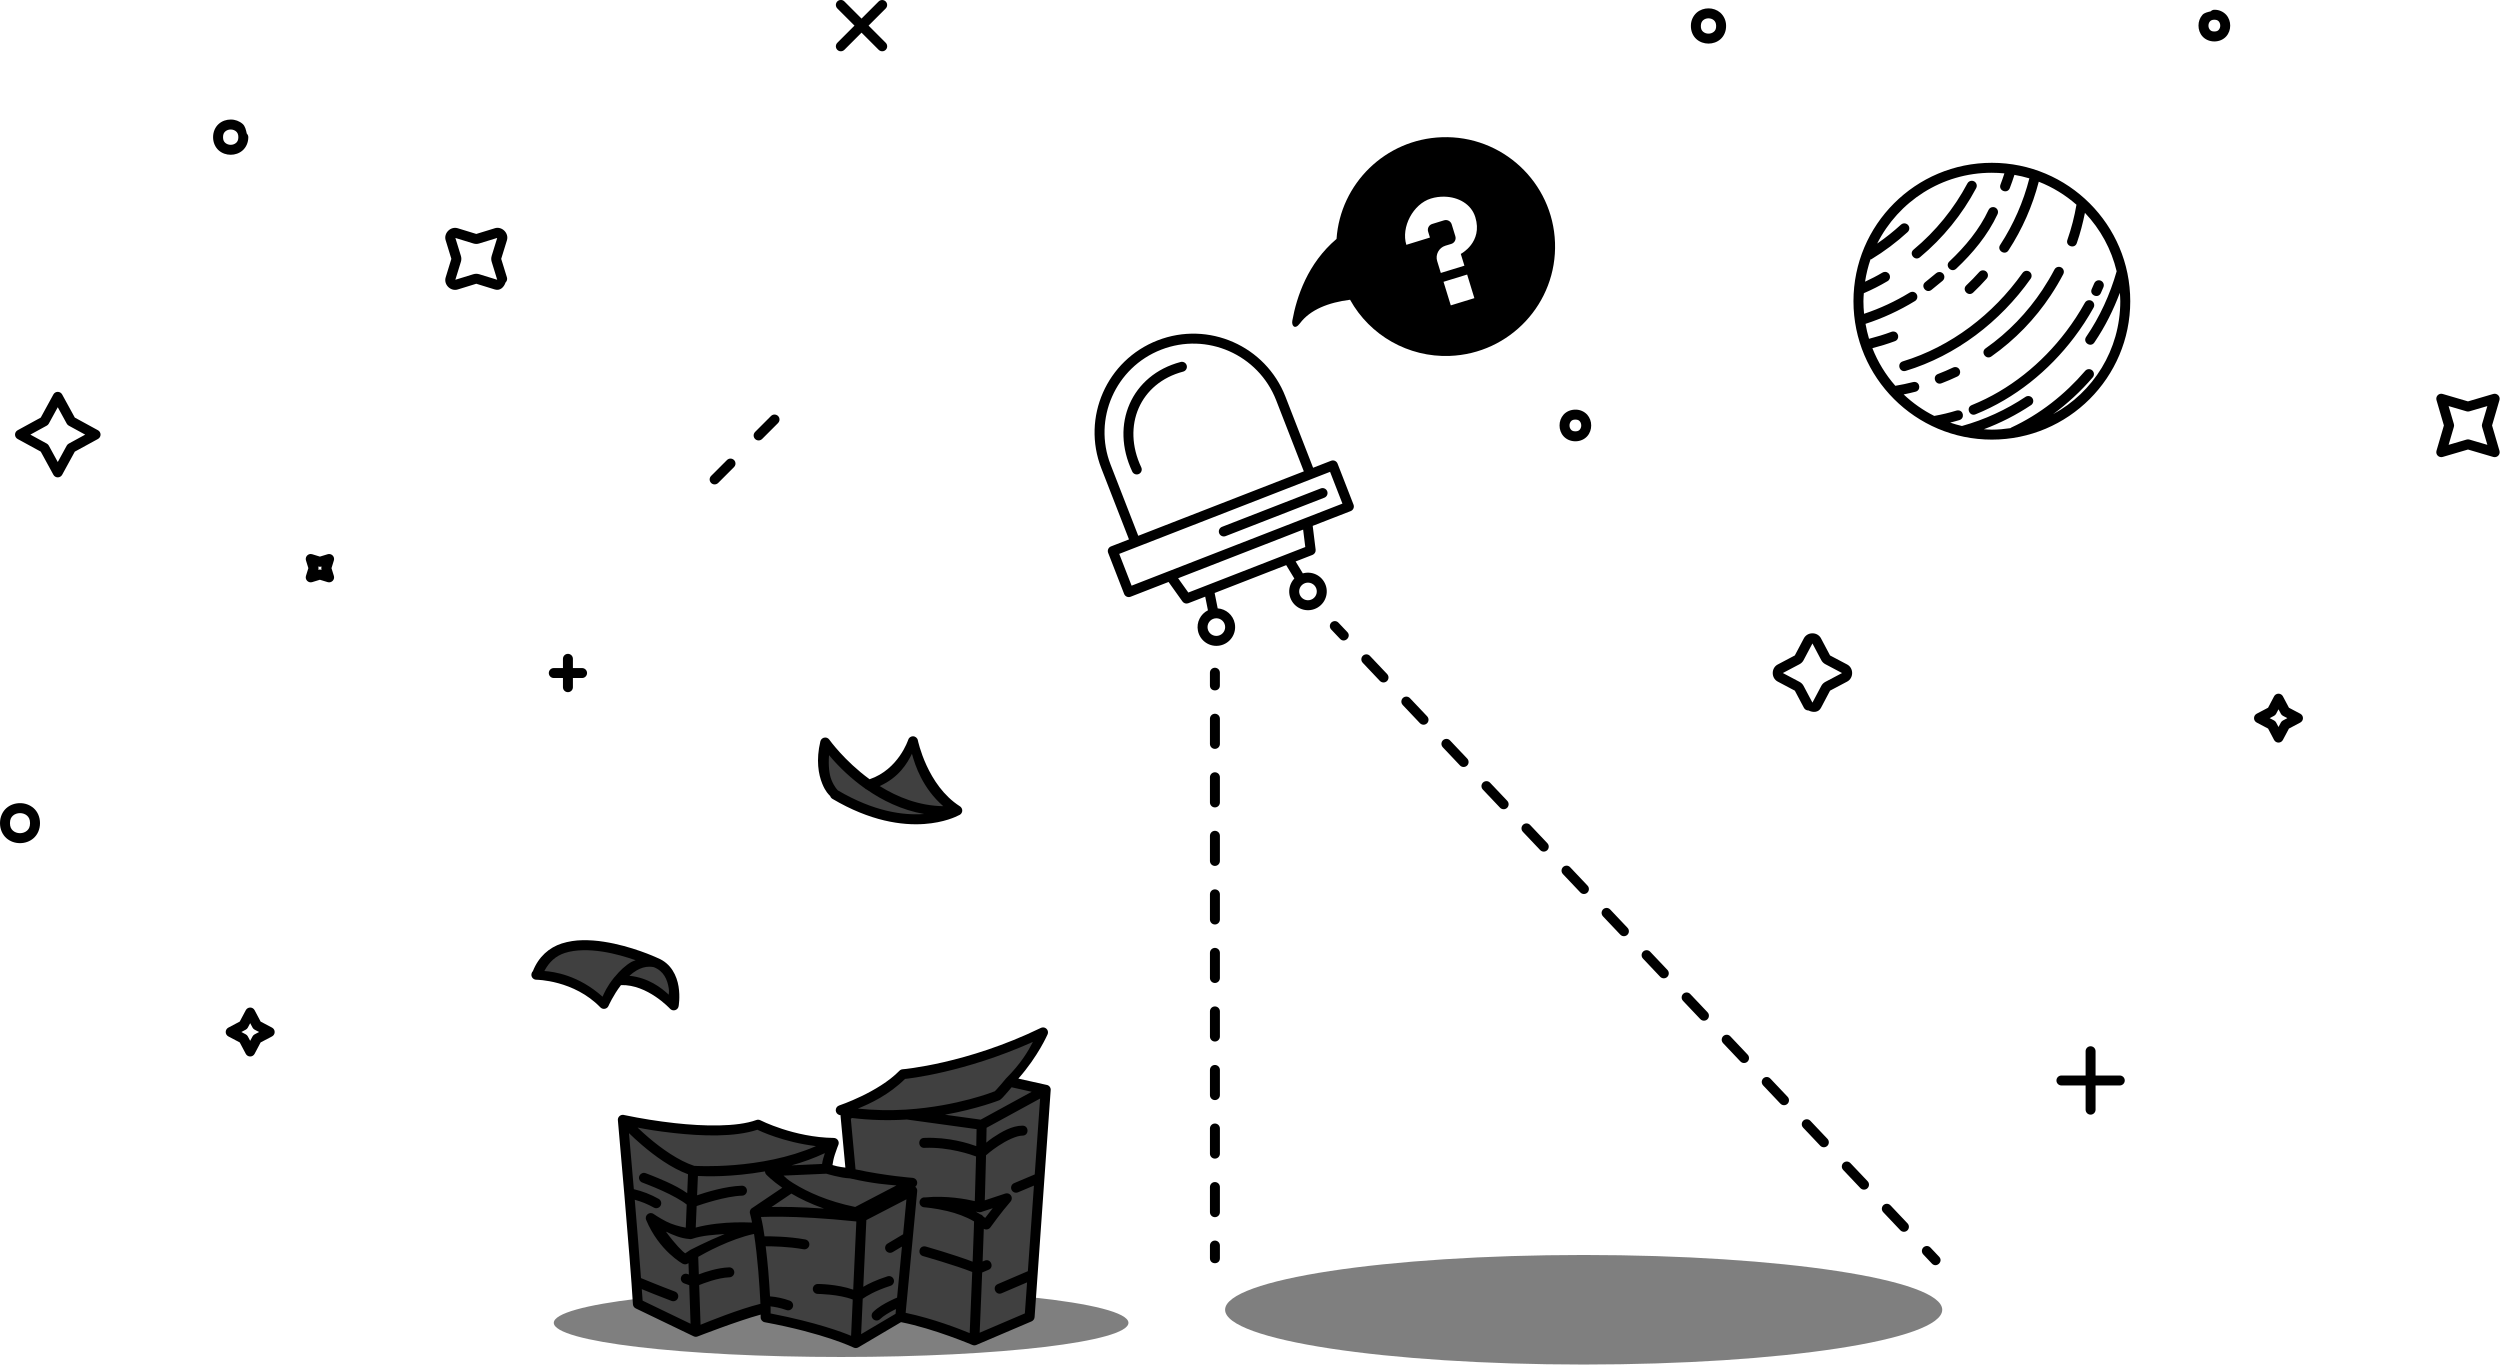 <?xml version="1.0" encoding="UTF-8"?>
<svg width="251px" height="137px" viewBox="0 0 251 137" version="1.1" xmlns="http://www.w3.org/2000/svg" xmlns:xlink="http://www.w3.org/1999/xlink">
    <!-- Generator: Sketch 48.1 (47250) - http://www.bohemiancoding.com/sketch -->
    <title>empty-no-file-selected</title>
    <desc>Created with Sketch.</desc>
    <defs></defs>
    <g stroke="none" stroke-width="1" fill="none" fill-rule="evenodd">
        <g transform="translate(0, -1)" fill="#000000">
            <path d="M199.982,17.346 C192.314,17.346 186.088,23.572 186.088,31.242 C186.088,38.909 192.314,45.137 199.982,45.137 C207.65,45.137 213.877,38.909 213.877,31.242 C213.877,23.573 207.65,17.346 199.982,17.346 Z M199.982,18.346 C200.408,18.346 200.827,18.368 201.242,18.408 C201.117,18.781 200.997,19.155 200.852,19.521 C200.605,20.141 201.535,20.511 201.782,19.891 C201.955,19.452 202.103,19.005 202.25,18.557 C202.76,18.647 203.261,18.76 203.748,18.908 C203.146,21.272 202.161,23.521 200.832,25.566 C200.422,26.133 201.314,26.716 201.668,26.113 C203.04,24.002 204.062,21.682 204.693,19.244 C206.078,19.789 207.359,20.57 208.477,21.553 C208.273,22.745 207.971,23.917 207.574,25.059 C207.322,25.702 208.314,26.049 208.518,25.389 C208.863,24.404 209.12,23.392 209.328,22.369 C210.888,24.01 211.986,26.034 212.512,28.236 C211.841,30.583 210.826,32.809 209.449,34.822 C209.073,35.373 209.899,35.938 210.275,35.387 C211.392,33.738 212.182,32.113 212.834,30.397 C212.852,30.677 212.877,30.957 212.877,31.242 C212.877,36.142 210.151,40.4 206.131,42.582 C207.593,41.505 208.928,40.267 210.111,38.889 C210.291,38.679 210.267,38.363 210.058,38.182 C209.848,38.002 209.531,38.026 209.351,38.236 C207.306,40.618 204.786,42.606 201.943,43.92 C201.9,43.937 201.873,43.965 201.84,43.988 C201.232,44.076 200.615,44.137 199.982,44.137 C199.712,44.137 199.446,44.112 199.18,44.096 C200.855,43.47 202.452,42.652 203.94,41.66 C204.152,41.5 204.203,41.203 204.055,40.982 C203.908,40.762 203.613,40.695 203.385,40.83 C201.419,42.144 199.256,43.136 196.977,43.77 C196.576,43.674 196.182,43.562 195.797,43.43 C196.104,43.351 196.412,43.273 196.715,43.18 C197.286,43.017 197.148,42.172 196.555,42.2 C196.51,42.202 196.465,42.209 196.422,42.223 C195.691,42.447 194.948,42.624 194.197,42.758 C193.074,42.193 192.04,41.466 191.127,40.602 C191.527,40.519 191.925,40.431 192.32,40.328 C192.887,40.183 192.786,39.35 192.201,39.344 C192.156,39.344 192.111,39.349 192.068,39.361 C191.482,39.513 190.888,39.631 190.291,39.734 C189.311,38.618 188.532,37.341 187.988,35.959 C188.753,35.759 189.51,35.529 190.25,35.254 C190.777,35.064 190.642,34.284 190.082,34.284 C190.02,34.283 189.958,34.294 189.9,34.316 C189.164,34.591 188.41,34.818 187.65,35.014 C187.502,34.526 187.39,34.024 187.299,33.514 C189.036,32.949 190.701,32.181 192.259,31.227 C192.695,30.967 192.513,30.299 192.006,30.297 C191.91,30.296 191.815,30.323 191.734,30.375 C190.292,31.256 188.755,31.971 187.152,32.505 C187.112,32.09 187.088,31.669 187.088,31.242 C187.088,30.971 187.112,30.705 187.128,30.438 C187.945,30.086 188.74,29.683 189.506,29.23 C189.946,28.978 189.773,28.306 189.266,28.297 C189.17,28.295 189.076,28.321 188.994,28.371 C188.43,28.707 187.846,29.003 187.252,29.281 C187.37,28.507 187.554,27.756 187.802,27.033 C187.827,27.032 187.846,27.04 187.872,27.037 C189.179,26.245 190.406,25.326 191.533,24.293 C191.665,24.172 191.722,23.99 191.684,23.816 C191.645,23.641 191.516,23.501 191.346,23.447 C191.175,23.393 190.989,23.434 190.857,23.555 C190.105,24.242 189.307,24.877 188.469,25.455 C190.589,21.24 194.939,18.345 199.982,18.345 L199.982,18.346 Z M197.957,19.148 C197.774,19.153 197.608,19.257 197.525,19.42 C196.174,21.961 194.341,24.215 192.129,26.055 C191.605,26.479 192.254,27.26 192.768,26.825 C195.08,24.901 196.996,22.545 198.408,19.889 C198.494,19.732 198.489,19.541 198.396,19.389 C198.303,19.236 198.136,19.145 197.957,19.149 L197.957,19.148 Z M200.113,21.789 C199.912,21.785 199.728,21.901 199.646,22.084 C198.733,24.042 197.314,25.748 195.716,27.252 C195.231,27.709 195.916,28.437 196.402,27.98 C198.059,26.42 199.566,24.624 200.552,22.508 C200.627,22.355 200.618,22.174 200.529,22.028 C200.44,21.883 200.284,21.793 200.113,21.789 Z M206.697,27.789 C206.514,27.794 206.349,27.899 206.266,28.062 C205.901,28.758 205.5,29.433 205.066,30.088 L205.068,30.088 C203.551,32.373 201.618,34.388 199.373,35.961 C198.801,36.339 199.397,37.188 199.947,36.779 C202.296,35.122 204.315,33.041 205.9,30.643 L205.9,30.641 C206.353,29.958 206.772,29.253 207.152,28.527 C207.237,28.37 207.232,28.179 207.138,28.026 C207.044,27.874 206.876,27.783 206.697,27.789 Z M199.097,28.139 C198.95,28.138 198.811,28.202 198.715,28.313 C198.302,28.776 197.869,29.221 197.418,29.648 C196.935,30.108 197.624,30.833 198.108,30.373 C198.577,29.927 199.03,29.463 199.461,28.977 C199.594,28.832 199.63,28.621 199.551,28.44 C199.473,28.259 199.295,28.141 199.098,28.139 L199.097,28.139 Z M203.475,28.188 C203.31,28.188 203.156,28.269 203.063,28.404 C200.126,32.561 195.856,35.821 191.045,37.279 C190.407,37.473 190.698,38.43 191.335,38.236 C196.385,36.706 200.821,33.31 203.879,28.982 C203.99,28.83 204.005,28.629 203.92,28.461 C203.835,28.294 203.663,28.188 203.475,28.188 Z M194.695,28.307 C194.583,28.312 194.476,28.354 194.391,28.427 C194.037,28.727 193.678,29.019 193.314,29.309 C192.762,29.719 193.41,30.537 193.936,30.092 C194.306,29.797 194.673,29.497 195.036,29.192 C195.202,29.055 195.261,28.828 195.184,28.627 C195.107,28.427 194.911,28.298 194.696,28.307 L194.695,28.307 Z M210.715,29.137 C210.514,29.14 210.335,29.263 210.26,29.449 C210.184,29.629 210.104,29.811 210.021,29.994 C209.713,30.616 210.676,31.047 210.934,30.402 C211.017,30.216 211.101,30.029 211.182,29.838 C211.251,29.682 211.235,29.502 211.14,29.36 C211.046,29.218 210.885,29.134 210.715,29.137 Z M209.758,31.137 C209.575,31.138 209.407,31.239 209.32,31.4 C208.763,32.402 208.136,33.364 207.443,34.277 C204.997,37.506 201.731,40.152 197.98,41.666 C197.346,41.908 197.728,42.859 198.354,42.594 C202.291,41.004 205.694,38.243 208.24,34.883 C208.962,33.932 209.615,32.931 210.195,31.887 C210.285,31.732 210.284,31.54 210.194,31.385 C210.104,31.23 209.937,31.136 209.758,31.137 Z M196.305,37.852 C196.226,37.851 196.149,37.869 196.078,37.904 C195.59,38.136 195.094,38.348 194.59,38.541 C193.942,38.768 194.314,39.739 194.947,39.475 C195.477,39.272 195.997,39.05 196.507,38.807 C196.995,38.585 196.84,37.857 196.305,37.852 Z" fill-rule="nonzero"></path>
            <ellipse fill-opacity="0.5" cx="159" cy="132.5" rx="36" ry="5.5"></ellipse>
            <path d="M134.028,63.358 L133.978,63.359 C133.783,63.373 133.615,63.499 133.546,63.682 C133.477,63.864 133.521,64.07 133.658,64.209 L134.524,65.121 C134.981,65.653 135.756,64.917 135.249,64.434 L134.382,63.52 C134.291,63.42 134.163,63.361 134.028,63.357 L134.028,63.358 Z M137.192,66.695 C137.175,66.695 137.159,66.695 137.142,66.697 C136.948,66.711 136.779,66.836 136.71,67.018 C136.64,67.2 136.683,67.406 136.819,67.545 L138.542,69.365 C138.665,69.495 138.848,69.549 139.023,69.507 C139.197,69.465 139.335,69.334 139.386,69.162 C139.437,68.991 139.392,68.805 139.269,68.675 L137.546,66.857 C137.455,66.757 137.327,66.699 137.192,66.695 Z M121.968,68.041 C121.835,68.043 121.709,68.098 121.617,68.193 C121.524,68.288 121.474,68.416 121.476,68.549 L121.476,69.809 C121.466,70.485 122.486,70.485 122.476,69.809 L122.476,68.549 C122.478,68.414 122.425,68.283 122.33,68.187 C122.234,68.092 122.103,68.039 121.968,68.041 Z M141.159,70.939 C140.964,70.953 140.796,71.079 140.727,71.262 C140.658,71.444 140.702,71.65 140.839,71.789 L142.561,73.607 C142.684,73.737 142.866,73.791 143.04,73.75 C143.214,73.709 143.353,73.578 143.404,73.407 C143.455,73.235 143.411,73.05 143.288,72.92 L141.565,71.102 C141.474,71.002 141.346,70.943 141.21,70.939 C141.193,70.938 141.177,70.938 141.16,70.939 L141.159,70.939 Z M121.97,72.66 C121.837,72.662 121.711,72.717 121.619,72.812 C121.526,72.907 121.476,73.035 121.478,73.168 L121.478,75.688 C121.478,75.964 121.702,76.188 121.978,76.188 C122.254,76.188 122.478,75.964 122.478,75.688 L122.478,73.168 C122.48,73.033 122.427,72.902 122.332,72.806 C122.236,72.711 122.105,72.658 121.97,72.66 Z M145.231,75.182 C145.027,75.177 144.841,75.295 144.759,75.482 C144.678,75.669 144.718,75.887 144.861,76.032 L146.583,77.85 C146.773,78.051 147.09,78.059 147.291,77.87 C147.491,77.68 147.5,77.363 147.31,77.162 L145.587,75.344 C145.495,75.244 145.367,75.185 145.231,75.182 Z M121.97,78.537 C121.837,78.539 121.711,78.594 121.619,78.689 C121.526,78.784 121.476,78.912 121.478,79.045 L121.478,81.565 C121.478,81.841 121.702,82.065 121.978,82.065 C122.254,82.065 122.478,81.841 122.478,81.565 L122.478,79.045 C122.48,78.91 122.427,78.779 122.332,78.683 C122.236,78.588 122.105,78.535 121.97,78.537 Z M149.251,79.426 C149.047,79.42 148.86,79.539 148.779,79.726 C148.697,79.913 148.737,80.13 148.88,80.276 L150.603,82.092 C150.793,82.292 151.11,82.301 151.31,82.111 C151.51,81.921 151.519,81.604 151.329,81.404 L149.606,79.586 C149.514,79.487 149.386,79.429 149.251,79.426 Z M153.271,83.668 C153.067,83.662 152.88,83.78 152.798,83.967 C152.716,84.154 152.756,84.372 152.899,84.518 L154.622,86.336 C154.743,86.472 154.929,86.532 155.107,86.491 C155.285,86.45 155.427,86.316 155.476,86.141 C155.526,85.965 155.477,85.776 155.347,85.648 L153.626,83.83 C153.534,83.73 153.406,83.672 153.271,83.668 Z M121.97,84.414 C121.837,84.416 121.711,84.471 121.619,84.566 C121.526,84.661 121.476,84.789 121.478,84.922 L121.478,87.439 C121.478,87.715 121.702,87.939 121.978,87.939 C122.254,87.939 122.478,87.715 122.478,87.439 L122.478,84.922 C122.48,84.787 122.427,84.656 122.332,84.56 C122.236,84.465 122.105,84.412 121.97,84.414 Z M157.292,87.91 C157.275,87.91 157.259,87.91 157.242,87.912 C157.048,87.926 156.879,88.051 156.81,88.233 C156.74,88.415 156.783,88.621 156.919,88.76 L158.644,90.58 C158.763,90.723 158.952,90.787 159.134,90.748 C159.316,90.708 159.46,90.571 159.51,90.391 C159.559,90.212 159.504,90.02 159.368,89.893 L157.646,88.073 C157.555,87.973 157.427,87.914 157.292,87.91 Z M121.97,90.291 C121.837,90.293 121.711,90.348 121.619,90.443 C121.526,90.538 121.476,90.666 121.478,90.799 L121.478,93.319 C121.478,93.595 121.702,93.819 121.978,93.819 C122.254,93.819 122.478,93.595 122.478,93.319 L122.478,90.799 C122.48,90.664 122.427,90.533 122.332,90.437 C122.236,90.342 122.105,90.289 121.97,90.291 Z M161.312,92.154 C161.295,92.154 161.278,92.154 161.261,92.156 C161.067,92.171 160.899,92.296 160.831,92.478 C160.762,92.66 160.805,92.865 160.941,93.004 L162.663,94.822 C162.783,94.962 162.971,95.024 163.151,94.984 C163.331,94.944 163.474,94.808 163.524,94.631 C163.574,94.453 163.521,94.263 163.388,94.135 L161.665,92.316 C161.574,92.217 161.447,92.158 161.312,92.154 Z M121.97,96.168 C121.837,96.17 121.711,96.225 121.619,96.32 C121.526,96.415 121.476,96.543 121.478,96.676 L121.478,99.193 C121.478,99.469 121.702,99.693 121.978,99.693 C122.254,99.693 122.478,99.469 122.478,99.193 L122.478,96.676 C122.48,96.541 122.427,96.41 122.332,96.314 C122.236,96.219 122.105,96.166 121.97,96.168 Z M165.28,96.398 C165.085,96.412 164.917,96.538 164.848,96.721 C164.779,96.903 164.823,97.109 164.96,97.248 L166.683,99.068 C166.874,99.268 167.191,99.277 167.391,99.086 C167.591,98.895 167.6,98.578 167.409,98.378 L165.687,96.561 C165.595,96.461 165.467,96.402 165.331,96.398 C165.314,96.397 165.298,96.397 165.281,96.398 L165.28,96.398 Z M169.302,100.643 C169.107,100.656 168.938,100.782 168.868,100.965 C168.799,101.147 168.843,101.354 168.98,101.493 L170.704,103.311 C170.825,103.447 171.011,103.507 171.189,103.466 C171.367,103.425 171.509,103.291 171.558,103.116 C171.608,102.94 171.559,102.751 171.429,102.623 L169.706,100.805 C169.615,100.706 169.488,100.647 169.353,100.643 C169.336,100.642 169.319,100.642 169.302,100.643 Z M121.97,102.045 C121.695,102.049 121.475,102.276 121.478,102.551 L121.478,105.071 C121.478,105.347 121.702,105.571 121.978,105.571 C122.254,105.571 122.478,105.347 122.478,105.071 L122.478,102.551 C122.48,102.416 122.427,102.286 122.331,102.191 C122.235,102.095 122.105,102.043 121.97,102.045 Z M173.372,104.887 C173.168,104.881 172.981,105 172.9,105.187 C172.818,105.374 172.858,105.591 173.001,105.737 L174.724,107.555 C174.844,107.695 175.032,107.757 175.212,107.717 C175.392,107.677 175.536,107.541 175.585,107.363 C175.634,107.185 175.582,106.994 175.448,106.867 L173.726,105.047 C173.634,104.948 173.507,104.89 173.372,104.887 Z M121.97,107.922 C121.695,107.926 121.475,108.153 121.478,108.428 L121.478,110.949 C121.478,111.225 121.702,111.449 121.978,111.449 C122.254,111.449 122.478,111.225 122.478,110.949 L122.478,108.428 C122.48,108.293 122.427,108.163 122.331,108.068 C122.235,107.972 122.105,107.92 121.97,107.922 Z M177.392,109.129 C177.188,109.123 177.001,109.242 176.92,109.429 C176.838,109.616 176.878,109.833 177.021,109.979 L178.743,111.797 C178.864,111.933 179.05,111.993 179.228,111.952 C179.406,111.911 179.548,111.777 179.597,111.602 C179.647,111.426 179.598,111.237 179.468,111.109 L177.745,109.291 C177.654,109.192 177.527,109.133 177.392,109.129 Z M181.362,113.373 C181.167,113.386 180.998,113.512 180.928,113.695 C180.859,113.877 180.903,114.084 181.04,114.223 L182.763,116.041 C182.955,116.231 183.263,116.235 183.459,116.049 C183.655,115.864 183.669,115.556 183.489,115.354 L181.767,113.535 C181.675,113.435 181.547,113.376 181.411,113.373 C181.395,113.372 181.378,113.372 181.362,113.373 Z M121.97,113.801 C121.695,113.805 121.475,114.032 121.478,114.307 L121.478,116.827 C121.478,117.103 121.702,117.327 121.978,117.327 C122.254,117.327 122.478,117.103 122.478,116.827 L122.478,114.307 C122.48,114.172 122.427,114.042 122.331,113.947 C122.235,113.851 122.105,113.799 121.97,113.801 Z M185.382,117.617 C185.187,117.63 185.018,117.756 184.948,117.939 C184.879,118.121 184.923,118.328 185.06,118.467 L186.782,120.285 C186.973,120.486 187.29,120.494 187.49,120.303 C187.691,120.113 187.7,119.796 187.509,119.595 L185.786,117.779 C185.695,117.68 185.568,117.621 185.433,117.617 C185.416,117.616 185.399,117.616 185.382,117.617 Z M121.97,119.677 C121.694,119.681 121.474,119.908 121.478,120.184 L121.478,122.704 C121.478,122.98 121.702,123.204 121.978,123.204 C122.254,123.204 122.478,122.98 122.478,122.704 L122.478,120.184 C122.48,120.049 122.427,119.919 122.331,119.824 C122.235,119.728 122.105,119.676 121.97,119.678 L121.97,119.677 Z M189.4,121.859 C189.205,121.873 189.037,121.999 188.968,122.182 C188.899,122.364 188.943,122.57 189.08,122.709 L190.802,124.527 C190.994,124.717 191.302,124.721 191.498,124.535 C191.694,124.35 191.708,124.042 191.528,123.84 L189.806,122.02 C189.714,121.921 189.585,121.863 189.45,121.86 C189.433,121.859 189.417,121.859 189.4,121.86 L189.4,121.859 Z M121.97,125.553 C121.837,125.555 121.711,125.61 121.619,125.705 C121.526,125.8 121.476,125.928 121.478,126.061 L121.478,127.321 C121.468,127.996 122.488,127.996 122.478,127.321 L122.478,126.061 C122.48,125.926 122.427,125.795 122.332,125.699 C122.236,125.604 122.105,125.551 121.97,125.553 Z M193.468,126.098 C193.451,126.098 193.434,126.098 193.417,126.1 C193.224,126.115 193.056,126.24 192.988,126.422 C192.919,126.603 192.962,126.808 193.097,126.947 L193.96,127.861 C194.418,128.346 195.145,127.658 194.687,127.174 L193.821,126.26 C193.73,126.161 193.603,126.102 193.468,126.098 Z" fill-rule="nonzero"></path>
            <path d="M128.126,41.186 C126.339,36.596 121.17,34.322 116.581,36.109 C111.991,37.895 109.718,43.063 111.504,47.653 L114.281,54.793 L130.904,48.325 L128.126,41.186 Z M131.732,49.076 L114.178,55.906 C113.921,56.006 113.631,55.878 113.531,55.621 L110.572,48.016 C108.586,42.911 111.113,37.163 116.218,35.177 C121.322,33.19 127.07,35.718 129.058,40.823 L132.017,48.428 C132.117,48.686 131.989,48.976 131.732,49.076 Z M114.583,47.921 C112.602,43.737 114.473,39.446 118.792,38.31 C119.059,38.239 119.218,37.966 119.148,37.699 C119.078,37.432 118.804,37.272 118.537,37.343 C113.601,38.641 111.435,43.609 113.679,48.349 C113.798,48.599 114.096,48.705 114.345,48.587 C114.595,48.469 114.701,48.171 114.583,47.921 Z M134.78,51.564 L133.539,48.373 L112.371,56.61 L113.612,59.801 L134.78,51.564 Z M135.609,52.315 L113.509,60.914 C113.252,61.014 112.962,60.887 112.862,60.629 L111.258,56.506 C111.158,56.249 111.285,55.959 111.542,55.859 L133.642,47.26 C133.9,47.16 134.19,47.287 134.29,47.545 L135.894,51.668 C135.994,51.925 135.866,52.215 135.609,52.315 Z M132.604,50.037 L122.69,53.894 C122.432,53.994 122.305,54.284 122.405,54.542 C122.505,54.799 122.795,54.926 123.052,54.826 L132.966,50.969 C133.224,50.869 133.351,50.579 133.251,50.322 C133.151,50.065 132.861,49.937 132.604,50.037 Z M130.834,54.173 L118.285,59.056 L119.308,60.491 L131.05,55.922 L130.834,54.173 Z M131.775,56.712 L119.308,61.564 C119.095,61.647 118.852,61.575 118.72,61.389 L117.098,59.113 C116.908,58.847 117.02,58.475 117.323,58.357 L131.07,53.009 C131.374,52.89 131.708,53.09 131.748,53.413 L132.09,56.185 C132.118,56.412 131.988,56.629 131.775,56.712 Z M122.989,63.787 C122.894,63.308 122.427,62.997 121.949,63.092 C121.469,63.188 121.158,63.654 121.253,64.133 C121.349,64.613 121.814,64.924 122.293,64.829 C122.773,64.733 123.084,64.267 122.989,63.787 Z M121.276,62.275 L120.886,60.32 C120.832,60.049 121.008,59.786 121.279,59.732 C121.55,59.678 121.813,59.854 121.867,60.124 L122.256,62.08 C123.082,62.139 123.801,62.741 123.97,63.592 C124.173,64.614 123.51,65.605 122.489,65.809 C121.468,66.012 120.476,65.35 120.272,64.328 C120.103,63.477 120.535,62.646 121.276,62.275 Z M131.03,58.937 C131.174,59.173 131.099,59.481 130.862,59.624 C130.626,59.767 130.319,59.692 130.176,59.456 L128.917,57.382 C128.773,57.146 128.848,56.839 129.085,56.695 C129.321,56.552 129.628,56.627 129.771,56.863 L131.03,58.937 Z M132.078,59.922 C131.825,59.504 131.28,59.371 130.863,59.624 C130.444,59.878 130.311,60.422 130.565,60.84 C130.818,61.258 131.363,61.391 131.781,61.137 C132.199,60.883 132.332,60.339 132.078,59.922 Z M132.933,59.404 C133.473,60.292 133.19,61.452 132.3,61.992 C131.41,62.532 130.25,62.249 129.71,61.359 C129.17,60.469 129.454,59.311 130.344,58.769 C131.234,58.23 132.394,58.513 132.933,59.404 Z" fill-rule="nonzero"></path>
            <path d="M144.758,14.777 C139.083,14.979 134.568,19.448 134.188,24.988 C131.295,27.44 130.188,30.779 129.748,33.199 C129.66,33.68 129.988,34.168 130.512,33.465 C131.542,32.083 133.387,31.368 135.547,31.095 C137.551,34.703 141.41,36.882 145.535,36.735 C151.598,36.518 156.338,31.428 156.123,25.365 C155.908,19.303 150.82,14.561 144.758,14.777 Z M145.028,20.747 C146.404,20.778 147.712,21.471 148.121,22.803 C148.901,25.338 146.662,26.493 146.662,26.493 L147.027,27.676 L144.657,28.404 L144.295,27.221 L144.293,27.221 C144.093,26.569 144.463,25.87 145.113,25.67 L145.705,25.49 C145.863,25.443 145.996,25.334 146.073,25.189 C146.15,25.043 146.165,24.872 146.115,24.715 L145.752,23.531 C145.705,23.373 145.597,23.241 145.451,23.164 C145.306,23.087 145.136,23.072 144.979,23.121 L143.795,23.486 C143.637,23.533 143.504,23.641 143.427,23.787 C143.35,23.932 143.335,24.103 143.385,24.26 L143.566,24.85 L141.196,25.58 C140.65,23.803 141.881,21.48 143.658,20.934 C144.102,20.797 144.568,20.735 145.028,20.746 L145.028,20.747 Z M147.301,28.564 L148.027,30.934 L145.658,31.66 L144.93,29.293 L147.3,28.564 L147.301,28.564 Z" fill-rule="nonzero"></path>
            <path d="M84.42,0.994 C84.216,0.994 84.032,1.117 83.955,1.306 C83.879,1.496 83.925,1.712 84.072,1.854 L85.791,3.572 L84.072,5.291 C83.942,5.417 83.89,5.602 83.936,5.777 C83.981,5.952 84.118,6.089 84.293,6.134 C84.468,6.18 84.653,6.128 84.779,5.998 L86.499,4.279 L88.215,5.998 C88.341,6.128 88.526,6.18 88.701,6.134 C88.876,6.089 89.013,5.952 89.058,5.777 C89.104,5.602 89.052,5.417 88.922,5.291 L87.205,3.572 L88.924,1.854 C89.05,1.728 89.1,1.544 89.054,1.371 C89.008,1.198 88.873,1.063 88.7,1.017 C88.528,0.97 88.343,1.02 88.217,1.146 L86.498,2.866 L84.779,1.146 C84.685,1.049 84.555,0.994 84.419,0.994 L84.42,0.994 Z M171.533,1.84 C171.113,1.84 170.683,1.978 170.346,2.271 C169.981,2.601 169.771,3.068 169.766,3.559 C169.75,4.119 169.966,4.608 170.311,4.919 C170.654,5.232 171.098,5.377 171.533,5.377 C171.968,5.377 172.41,5.232 172.753,4.92 C173.098,4.608 173.315,4.12 173.299,3.559 C173.294,3.068 173.084,2.601 172.719,2.271 C172.389,1.989 171.967,1.836 171.533,1.84 Z M222.32,1.98 C222.183,1.98 222.051,2.037 221.957,2.137 C221.648,2.216 221.317,2.277 221.127,2.49 C220.866,2.79 220.724,3.175 220.729,3.572 C220.729,3.956 220.853,4.347 221.127,4.654 C221.4,4.962 221.832,5.162 222.32,5.162 C222.81,5.162 223.238,4.962 223.512,4.654 C223.785,4.347 223.912,3.956 223.912,3.572 C223.912,3.188 223.785,2.796 223.512,2.488 C223.205,2.157 222.772,1.972 222.32,1.98 Z M171.533,2.84 C171.734,2.84 171.928,2.909 172.063,3.025 C172.197,3.142 172.293,3.301 172.301,3.588 C172.31,3.896 172.217,4.058 172.082,4.18 C171.929,4.31 171.734,4.38 171.533,4.377 C171.332,4.38 171.137,4.31 170.984,4.18 C170.85,4.057 170.757,3.896 170.766,3.588 C170.774,3.301 170.868,3.142 171.002,3.025 C171.152,2.903 171.34,2.837 171.533,2.84 Z M222.32,2.98 C222.559,2.98 222.675,3.05 222.766,3.152 C222.856,3.254 222.912,3.41 222.912,3.572 C222.915,3.724 222.863,3.872 222.766,3.99 C222.676,4.092 222.559,4.162 222.32,4.162 C222.082,4.162 221.965,4.092 221.875,3.99 C221.778,3.872 221.726,3.724 221.729,3.572 C221.729,3.411 221.785,3.256 221.875,3.154 C221.965,3.053 222.082,2.98 222.32,2.98 Z M23.16,13.002 C22.732,13.002 22.298,13.142 21.957,13.445 C21.617,13.748 21.393,14.222 21.393,14.77 C21.393,15.317 21.616,15.793 21.957,16.096 C22.298,16.399 22.734,16.539 23.162,16.539 C23.59,16.539 24.024,16.399 24.365,16.096 C24.706,15.793 24.93,15.317 24.93,14.77 C24.929,14.635 24.874,14.506 24.777,14.412 C24.695,14.047 24.614,13.666 24.365,13.445 C24.031,13.155 23.602,12.997 23.16,13.002 Z M23.16,14.002 C23.366,14.002 23.567,14.074 23.701,14.193 C23.836,14.313 23.93,14.473 23.93,14.77 C23.93,15.067 23.836,15.228 23.701,15.348 C23.55,15.474 23.359,15.542 23.162,15.539 C22.965,15.542 22.774,15.474 22.622,15.348 C22.486,15.228 22.392,15.068 22.392,14.77 C22.392,14.472 22.486,14.313 22.622,14.193 C22.773,14.067 22.964,13.999 23.16,14.002 Z M49.682,23.914 C49.682,23.915 49.682,23.915 49.682,23.916 L47.82,24.488 L45.959,23.916 C45.242,23.695 44.524,24.41 44.744,25.127 C44.745,25.127 44.745,25.127 44.746,25.127 L45.316,26.988 L44.746,28.848 C44.524,29.566 45.241,30.285 45.959,30.063 L47.82,29.488 L49.68,30.063 C50.205,30.225 50.599,29.839 50.756,29.363 C50.897,29.233 50.951,29.034 50.895,28.85 L50.32,26.988 L50.895,25.129 C51.116,24.412 50.399,23.694 49.682,23.914 Z M45.719,24.889 L47.533,25.447 C47.719,25.505 47.919,25.505 48.105,25.447 L49.92,24.889 L49.361,26.703 L49.363,26.703 C49.305,26.889 49.305,27.089 49.363,27.275 L49.361,27.273 L49.92,29.088 L48.104,28.529 L48.106,28.531 C47.919,28.473 47.72,28.473 47.533,28.531 L47.533,28.529 L45.717,29.089 L46.277,27.275 L46.277,27.273 C46.334,27.087 46.334,26.889 46.277,26.703 L46.277,26.701 L45.719,24.889 Z M5.785,40.342 C5.608,40.347 5.446,40.446 5.361,40.602 L4.091,42.926 L1.768,44.197 C1.608,44.285 1.508,44.453 1.508,44.636 C1.508,44.818 1.608,44.986 1.768,45.074 L4.092,46.344 L5.363,48.67 C5.451,48.83 5.619,48.929 5.802,48.929 C5.985,48.928 6.153,48.828 6.24,48.668 L7.51,46.346 L9.834,45.074 C9.995,44.987 10.096,44.818 10.096,44.635 C10.096,44.451 9.995,44.282 9.834,44.195 L7.51,42.925 L6.238,40.602 C6.148,40.437 5.973,40.337 5.785,40.342 Z M245.094,40.532 C244.938,40.535 244.793,40.61 244.701,40.736 C244.609,40.861 244.58,41.023 244.624,41.172 L245.367,43.715 L244.623,46.258 C244.572,46.433 244.621,46.622 244.75,46.751 C244.88,46.88 245.069,46.928 245.244,46.877 L247.787,46.133 L250.327,46.879 C250.502,46.93 250.692,46.882 250.821,46.752 C250.95,46.623 250.999,46.433 250.947,46.258 L250.203,43.717 L250.945,41.174 C250.997,40.999 250.948,40.809 250.819,40.68 C250.69,40.55 250.5,40.502 250.325,40.553 L247.785,41.299 L245.242,40.553 C245.194,40.538 245.144,40.531 245.094,40.531 L245.094,40.532 Z M245.84,41.77 L247.645,42.299 C247.736,42.326 247.834,42.326 247.925,42.299 L249.729,41.771 L249.201,43.576 C249.174,43.668 249.174,43.765 249.201,43.857 L249.731,45.662 L247.928,45.132 C247.836,45.105 247.738,45.105 247.646,45.132 L245.84,45.662 L246.37,43.855 C246.397,43.764 246.397,43.666 246.37,43.575 L245.84,41.77 Z M5.8,41.885 L6.703,43.535 C6.749,43.62 6.818,43.689 6.903,43.735 L8.553,44.637 L6.903,45.539 C6.819,45.584 6.749,45.653 6.703,45.736 L5.801,47.386 L4.898,45.736 C4.852,45.652 4.783,45.583 4.699,45.537 L3.049,44.635 L4.699,43.732 C4.783,43.686 4.853,43.617 4.899,43.533 L5.8,41.885 Z M158.168,42.127 C157.68,42.127 157.25,42.327 156.977,42.635 C156.716,42.935 156.574,43.32 156.578,43.717 C156.578,44.1 156.703,44.489 156.977,44.797 C157.25,45.104 157.68,45.307 158.168,45.307 C158.656,45.307 159.084,45.104 159.358,44.797 C159.631,44.489 159.756,44.1 159.756,43.717 C159.76,43.32 159.618,42.935 159.357,42.635 C159.051,42.304 158.619,42.12 158.168,42.127 Z M77.75,42.619 C77.62,42.622 77.497,42.676 77.406,42.769 L75.816,44.361 C75.686,44.487 75.634,44.672 75.68,44.847 C75.725,45.022 75.862,45.159 76.037,45.204 C76.212,45.25 76.397,45.198 76.523,45.068 L78.113,43.478 C78.261,43.334 78.306,43.114 78.226,42.924 C78.145,42.734 77.956,42.613 77.75,42.619 Z M158.168,43.127 C158.406,43.127 158.521,43.197 158.611,43.299 C158.701,43.4 158.756,43.555 158.756,43.717 C158.759,43.869 158.707,44.016 158.611,44.133 C158.521,44.234 158.406,44.307 158.168,44.307 C157.93,44.307 157.813,44.234 157.723,44.133 C157.627,44.016 157.575,43.869 157.578,43.717 C157.575,43.565 157.627,43.417 157.723,43.299 C157.813,43.198 157.93,43.127 158.168,43.127 Z M73.328,47.041 C73.198,47.045 73.075,47.099 72.984,47.193 L71.394,48.783 C71.268,48.909 71.218,49.094 71.265,49.266 C71.311,49.439 71.446,49.574 71.619,49.62 C71.792,49.666 71.976,49.616 72.102,49.49 L73.692,47.9 C73.841,47.756 73.885,47.536 73.805,47.346 C73.724,47.155 73.535,47.034 73.328,47.041 Z M31.198,56.621 C31.039,56.621 30.89,56.697 30.795,56.825 C30.701,56.953 30.674,57.118 30.721,57.27 L30.959,58.043 L30.719,58.818 C30.664,58.995 30.711,59.189 30.842,59.32 C30.973,59.452 31.167,59.5 31.344,59.445 L32.117,59.207 L32.895,59.445 C33.072,59.5 33.265,59.452 33.396,59.321 C33.527,59.19 33.575,58.997 33.52,58.82 L33.281,58.045 L33.52,57.27 C33.575,57.093 33.527,56.9 33.396,56.769 C33.265,56.638 33.072,56.59 32.895,56.645 L32.119,56.883 L31.344,56.645 C31.296,56.63 31.247,56.622 31.197,56.621 L31.198,56.621 Z M31.953,57.877 L31.973,57.883 C32.069,57.913 32.172,57.913 32.268,57.883 L32.285,57.877 L32.279,57.897 C32.25,57.993 32.25,58.095 32.279,58.191 L32.285,58.211 L32.265,58.205 C32.169,58.176 32.067,58.176 31.971,58.205 L31.953,58.211 L31.959,58.191 C31.989,58.095 31.989,57.992 31.959,57.896 L31.953,57.877 Z M181.969,64.586 C181.613,64.579 181.282,64.77 181.111,65.082 C181.111,65.083 181.111,65.083 181.111,65.084 L180.199,66.807 L178.479,67.717 C177.817,68.068 177.817,69.078 178.479,69.43 L180.201,70.342 L181.113,72.064 C181.203,72.234 181.381,72.337 181.573,72.33 C182.019,72.556 182.571,72.55 182.828,72.064 C182.828,72.064 182.828,72.063 182.828,72.063 L183.738,70.342 L185.459,69.43 C186.12,69.078 186.12,68.068 185.459,67.717 L183.736,66.805 L182.824,65.084 C182.824,65.083 182.824,65.083 182.824,65.082 C182.654,64.77 182.324,64.579 181.969,64.586 Z M181.969,65.602 L182.857,67.282 C182.949,67.454 183.09,67.594 183.262,67.684 L184.942,68.574 L183.262,69.461 C183.261,69.462 183.261,69.462 183.26,69.463 C183.089,69.554 182.948,69.694 182.857,69.865 L181.969,71.545 L181.082,69.869 L181.08,69.865 C180.989,69.693 180.848,69.552 180.676,69.461 L178.998,68.572 L180.676,67.686 L180.678,67.684 C180.849,67.593 180.99,67.453 181.08,67.281 L181.08,67.279 L181.969,65.602 Z M57.012,66.646 C56.879,66.648 56.753,66.703 56.661,66.798 C56.568,66.893 56.518,67.021 56.52,67.154 L56.52,68.074 L55.6,68.074 C55.324,68.074 55.1,68.298 55.1,68.574 C55.1,68.85 55.324,69.074 55.6,69.074 L56.52,69.074 L56.52,69.994 C56.52,70.27 56.744,70.494 57.02,70.494 C57.296,70.494 57.52,70.27 57.52,69.994 L57.52,69.074 L58.44,69.074 C58.716,69.074 58.94,68.85 58.94,68.574 C58.94,68.298 58.716,68.074 58.44,68.074 L57.52,68.074 L57.52,67.154 C57.522,67.019 57.469,66.888 57.374,66.792 C57.278,66.697 57.147,66.644 57.012,66.646 Z M228.752,70.645 C228.569,70.648 228.403,70.75 228.318,70.912 L227.715,72.055 L226.57,72.658 C226.406,72.744 226.303,72.915 226.303,73.1 C226.303,73.286 226.406,73.457 226.57,73.543 L227.715,74.148 L228.318,75.291 C228.404,75.454 228.574,75.557 228.759,75.557 C228.944,75.558 229.114,75.456 229.201,75.293 L229.809,74.15 L230.953,73.543 C231.116,73.456 231.218,73.286 231.218,73.102 C231.218,72.917 231.116,72.747 230.953,72.66 L229.809,72.055 L229.203,70.91 C229.115,70.744 228.94,70.641 228.752,70.645 Z M228.762,72.213 L228.998,72.658 C229.044,72.747 229.116,72.82 229.205,72.868 L229.649,73.102 L229.205,73.338 C229.117,73.385 229.045,73.457 228.998,73.545 L228.762,73.99 L228.526,73.545 C228.48,73.456 228.408,73.383 228.319,73.335 L227.875,73.102 L228.319,72.867 C228.407,72.82 228.48,72.747 228.526,72.658 L228.762,72.213 Z M2.008,81.637 C1.52,81.637 1.025,81.796 0.638,82.139 C0.253,82.482 0,83.017 0,83.645 C0,84.272 0.253,84.805 0.639,85.148 C1.025,85.491 1.519,85.652 2.008,85.652 C2.496,85.652 2.991,85.492 3.377,85.148 C3.763,84.806 4.016,84.272 4.016,83.645 C4.016,83.017 3.763,82.482 3.377,82.139 C2.997,81.809 2.51,81.631 2.007,81.637 L2.008,81.637 Z M2.008,82.637 C2.274,82.637 2.533,82.727 2.713,82.887 C2.893,83.047 3.016,83.267 3.016,83.645 C3.016,84.022 2.893,84.241 2.713,84.4 C2.533,84.56 2.273,84.652 2.008,84.652 C1.742,84.652 1.482,84.56 1.303,84.4 C1.123,84.24 1,84.022 1,83.645 C1,83.267 1.123,83.046 1.303,82.887 C1.483,82.727 1.742,82.637 2.008,82.637 Z M25.111,102.157 C24.929,102.16 24.763,102.262 24.678,102.422 L24.07,103.566 L22.928,104.172 C22.764,104.258 22.661,104.429 22.661,104.615 C22.661,104.8 22.764,104.971 22.928,105.057 L24.07,105.66 L24.676,106.805 C24.762,106.969 24.933,107.072 25.119,107.072 C25.304,107.072 25.475,106.969 25.561,106.805 L26.166,105.66 L27.311,105.057 C27.475,104.971 27.578,104.8 27.578,104.615 C27.578,104.429 27.475,104.258 27.311,104.172 L26.166,103.566 L25.561,102.422 C25.473,102.256 25.299,102.153 25.111,102.156 L25.111,102.157 Z M25.119,103.725 L25.354,104.17 C25.401,104.258 25.474,104.33 25.562,104.377 L26.008,104.613 L25.562,104.85 C25.474,104.897 25.401,104.969 25.354,105.057 L25.117,105.5 L24.883,105.057 C24.836,104.967 24.763,104.894 24.673,104.847 L24.23,104.613 L24.676,104.377 C24.764,104.33 24.836,104.258 24.883,104.17 L25.119,103.725 Z M209.887,106.043 C209.754,106.045 209.628,106.1 209.536,106.195 C209.443,106.29 209.393,106.418 209.395,106.551 L209.395,108.981 L206.967,108.981 C206.691,108.981 206.467,109.205 206.467,109.481 C206.467,109.757 206.691,109.981 206.967,109.981 L209.395,109.981 L209.395,112.411 C209.395,112.687 209.619,112.911 209.895,112.911 C210.171,112.911 210.395,112.687 210.395,112.411 L210.395,109.981 L212.826,109.981 C213.102,109.981 213.326,109.757 213.326,109.481 C213.326,109.205 213.102,108.981 212.826,108.981 L210.395,108.981 L210.395,106.551 C210.397,106.416 210.344,106.285 210.249,106.189 C210.153,106.094 210.022,106.041 209.887,106.043 Z" fill-rule="nonzero"></path>
            <path d="M84.448,137.242 C68.516,137.242 55.601,135.707 55.601,133.812 C55.601,132.865 58.83,132.007 64.05,131.386 L70,134.5 L76.823,132.5 L77,133.5 L86,135.5 L90.5,133 L98,135.5 L103.5,133 L103.574,131.244 C109.537,131.872 113.296,132.79 113.296,133.812 C113.295,135.707 100.379,137.242 84.448,137.242 Z" fill-opacity="0.5" fill-rule="nonzero"></path>
            <path d="M91.66,75.422 C91.66,75.422 90.585,78.821 87.21,79.797 C84.466,77.851 82.852,75.547 82.852,75.547 C82.001,79.131 83.826,80.77 83.826,80.77 L83.824,80.771 C91.277,85.186 96.105,82.377 96.105,82.377 C96.096,82.378 96.087,82.377 96.078,82.379 L96.108,82.375 L96.105,82.373 C92.575,80.128 91.66,75.422 91.66,75.422 Z M58.502,95.898 C56.462,95.946 54.597,96.67 53.85,98.865 C53.85,98.865 57.817,98.875 60.637,101.791 C60.637,101.791 61.169,100.549 62.094,99.411 C65.162,99.153 67.641,101.939 67.641,101.939 C67.641,101.939 68.239,98.539 65.783,97.619 L65.777,97.619 C65.757,97.609 61.892,95.819 58.502,95.899 L58.502,95.898 Z M104.721,104.652 C97.181,108.314 90.661,108.854 90.661,108.854 C88.397,111.172 84.411,112.463 84.411,112.463 L85.436,112.733 L84.895,113.057 L85.434,118.82 C84.626,118.82 83.01,118.336 83.01,118.336 C82.956,117.635 83.709,115.748 83.709,115.748 C79.562,115.694 76.111,113.92 76.111,113.92 C71.855,115.482 62.533,113.434 62.533,113.434 C62.533,113.434 63.775,127.278 64.045,131.912 L69.861,134.715 C69.861,134.715 74.602,132.775 76.865,132.289 L76.869,132.289 L76.869,133.259 C82.957,134.392 85.922,135.846 85.922,135.846 L90.391,133.206 C93.84,133.851 97.826,135.576 97.826,135.576 L103.373,133.206 L104.99,110.418 L101.38,109.608 C103.806,107.184 104.72,104.652 104.72,104.652 L104.721,104.652 Z" fill-opacity="0.75" fill-rule="nonzero"></path>
            <path d="M91.65,74.922 C91.436,74.927 91.248,75.068 91.184,75.272 C91.184,75.272 90.224,78.251 87.307,79.236 C84.767,77.382 83.262,75.26 83.262,75.26 C83.165,75.121 83.004,75.041 82.834,75.047 C82.609,75.055 82.417,75.211 82.365,75.43 C81.917,77.317 82.17,78.744 82.557,79.691 C82.883,80.492 83.219,80.787 83.347,80.918 C83.374,81.005 83.424,81.083 83.492,81.143 C83.516,81.165 83.542,81.184 83.57,81.201 C87.378,83.456 90.561,83.886 92.795,83.729 C94.809,83.587 96.03,82.979 96.262,82.855 C96.426,82.803 96.552,82.669 96.595,82.502 C96.638,82.335 96.591,82.158 96.472,82.033 C96.463,82.023 96.453,82.013 96.443,82.003 C96.44,82.001 96.438,82 96.435,81.998 C96.423,81.987 96.409,81.977 96.396,81.968 C96.388,81.962 96.381,81.956 96.373,81.951 L96.371,81.949 C93.077,79.852 92.152,75.326 92.152,75.326 C92.105,75.087 91.893,74.917 91.65,74.922 Z M91.559,76.676 C91.876,77.85 92.622,80.126 94.705,81.941 C92.253,81.905 90.092,81.026 88.32,79.92 C90.236,79.064 91.091,77.646 91.559,76.676 Z M83.234,76.818 C84.286,78.075 85.493,79.193 86.826,80.146 C86.879,80.202 86.945,80.245 87.018,80.271 C88.578,81.351 90.502,82.321 92.766,82.723 C92.748,82.724 92.743,82.729 92.725,82.73 C90.694,82.873 87.755,82.49 84.139,80.365 C84.117,80.346 83.786,80.058 83.482,79.312 C83.252,78.748 83.158,77.869 83.234,76.818 Z M58.488,95.396 C57.78,95.405 57.078,95.515 56.402,95.725 C55.142,96.131 54.077,97.049 53.502,98.505 C53.446,98.56 53.404,98.628 53.379,98.703 L53.377,98.705 C53.359,98.757 53.35,98.811 53.35,98.865 C53.35,99.141 53.574,99.365 53.85,99.365 C53.85,99.365 57.62,99.391 60.277,102.139 C60.394,102.26 60.563,102.314 60.728,102.283 C60.893,102.252 61.032,102.141 61.097,101.986 C61.097,101.986 61.561,100.926 62.346,99.904 C65.002,99.818 67.266,102.272 67.266,102.272 C67.393,102.416 67.592,102.474 67.776,102.422 C67.961,102.37 68.1,102.216 68.133,102.027 C68.133,102.027 68.3,101.106 68.127,100.045 C67.957,98.997 67.399,97.723 66.007,97.175 C66.003,97.174 65.999,97.17 65.994,97.168 L65.959,97.152 C65.958,97.151 65.956,97.151 65.955,97.15 C65.845,97.1 63.403,95.977 60.641,95.553 C59.929,95.438 59.209,95.386 58.488,95.396 Z M58.514,96.402 C59.156,96.387 59.827,96.442 60.488,96.543 C61.736,96.735 62.9,97.09 63.822,97.408 C63.692,97.466 63.546,97.491 63.424,97.561 C62.764,97.939 62.221,98.478 61.764,99.031 C61.733,99.058 61.706,99.088 61.682,99.121 C61.675,99.13 61.665,99.138 61.658,99.146 C60.913,100.079 60.671,100.691 60.496,101.068 C58.073,98.899 55.61,98.554 54.654,98.49 C55.134,97.576 55.804,96.97 56.709,96.678 C57.257,96.501 57.871,96.418 58.514,96.402 Z M65.211,98.057 C65.352,98.057 65.498,98.076 65.646,98.105 C66.642,98.497 66.999,99.347 67.139,100.205 C67.195,100.555 67.148,100.592 67.143,100.867 C66.394,100.171 65.099,99.162 63.193,98.969 C63.425,98.761 63.667,98.573 63.92,98.428 C64.331,98.192 64.754,98.053 65.21,98.057 L65.211,98.057 Z M104.729,104.152 C104.65,104.151 104.573,104.168 104.502,104.203 C97.047,107.824 90.619,108.355 90.619,108.355 C90.499,108.365 90.387,108.418 90.303,108.504 C88.18,110.678 84.256,111.988 84.256,111.988 C84.044,112.056 83.903,112.256 83.909,112.478 C83.915,112.701 84.068,112.892 84.283,112.948 L84.4,112.978 C84.393,113.019 84.392,113.061 84.396,113.103 L84.875,118.228 C84.588,118.185 84.329,118.162 84.035,118.092 C83.783,118.032 83.742,118.015 83.582,117.971 C83.624,117.697 83.68,117.345 83.814,116.934 C83.99,116.393 84.174,115.936 84.174,115.936 C84.175,115.933 84.175,115.929 84.176,115.926 C84.181,115.914 84.185,115.901 84.189,115.888 C84.19,115.885 84.19,115.881 84.191,115.878 C84.2,115.845 84.205,115.812 84.207,115.778 C84.209,115.745 84.208,115.712 84.203,115.679 C84.2,115.663 84.197,115.646 84.193,115.63 C84.152,115.464 84.029,115.331 83.867,115.277 C83.852,115.272 83.836,115.267 83.82,115.263 C83.785,115.255 83.75,115.25 83.714,115.249 C79.707,115.197 76.341,113.474 76.341,113.474 C76.216,113.41 76.071,113.401 75.939,113.449 C73.989,114.165 70.614,114.079 67.781,113.765 C66.07,113.576 64.368,113.305 62.683,112.953 C62.625,112.934 62.564,112.926 62.503,112.929 C62.36,112.937 62.228,113.006 62.139,113.118 C62.051,113.23 62.014,113.374 62.039,113.515 C62.039,113.516 62.039,113.518 62.039,113.519 C62.045,113.595 63.277,127.351 63.545,131.941 C63.555,132.122 63.662,132.284 63.825,132.363 L69.645,135.166 C69.772,135.227 69.919,135.231 70.05,135.177 C70.05,135.177 74.05,133.617 76.369,132.987 L76.369,133.259 C76.368,133.5 76.54,133.708 76.777,133.752 C82.818,134.875 85.701,136.295 85.701,136.295 C85.852,136.369 86.03,136.362 86.175,136.277 L90.463,133.744 C93.785,134.397 97.627,136.034 97.627,136.034 C97.753,136.088 97.895,136.088 98.021,136.034 L103.57,133.666 C103.742,133.593 103.859,133.429 103.873,133.242 L104.17,129.052 C104.174,129.028 104.176,129.004 104.176,128.98 L104.857,119.347 C104.864,119.31 104.867,119.272 104.865,119.234 L105.485,110.505 C105.511,110.367 105.478,110.224 105.393,110.112 C105.309,110 105.181,109.928 105.041,109.915 L102.244,109.291 C104.245,107.027 105.189,104.821 105.189,104.821 C105.244,104.669 105.222,104.501 105.131,104.368 C105.04,104.235 104.89,104.154 104.729,104.151 L104.729,104.152 Z M103.703,105.607 C103.241,106.524 102.498,107.784 101.027,109.254 C101.015,109.266 101.003,109.278 100.992,109.291 C100.992,109.291 100.743,109.594 100.467,109.916 C100.328,110.076 100.182,110.243 100.06,110.375 C99.962,110.482 99.903,110.538 99.88,110.561 C99.805,110.591 96.14,112.065 91.07,112.396 C91.028,112.394 90.986,112.397 90.945,112.406 C89.338,112.505 87.725,112.47 86.123,112.303 C87.393,111.795 89.241,110.921 90.869,109.323 C91.108,109.302 96.784,108.705 103.703,105.608 L103.703,105.607 Z M101.564,110.162 L103.582,110.615 L98.462,113.412 L94.879,112.918 C98.159,112.326 100.326,111.467 100.326,111.467 C100.366,111.451 100.403,111.43 100.437,111.404 C100.581,111.297 100.665,111.194 100.799,111.049 C100.932,110.903 101.082,110.732 101.225,110.566 C101.405,110.356 101.465,110.281 101.565,110.162 L101.564,110.162 Z M104.428,111.293 L103.887,118.914 L101.818,119.787 C101.563,119.894 101.444,120.188 101.552,120.442 C101.659,120.697 101.952,120.816 102.207,120.709 L103.807,120.035 L103.197,128.627 L100.176,129.922 C99.562,130.184 99.955,131.103 100.568,130.842 L103.118,129.75 L102.896,132.865 L98.357,134.805 L98.42,133.369 C98.45,132.674 98.485,131.843 98.523,130.91 L98.609,128.758 L99.221,128.5 C99.883,128.261 99.464,127.272 98.832,127.58 L98.654,127.654 C98.694,126.612 98.734,125.521 98.774,124.398 L98.774,124.371 C98.997,124.502 99.283,124.442 99.434,124.232 C99.434,124.232 100.562,122.658 101.461,121.637 C101.591,121.489 101.622,121.278 101.54,121.099 C101.458,120.92 101.279,120.806 101.082,120.807 C101.03,120.807 100.979,120.816 100.93,120.832 L98.873,121.514 L98.895,120.787 C98.932,119.58 98.965,118.38 98.992,117.227 L98.996,116.992 C99.114,116.89 99.532,116.517 100.242,116.043 C101.044,115.508 102.062,115.016 102.656,115.016 C103.333,115.026 103.333,114.006 102.656,114.016 C101.61,114.016 100.552,114.636 99.688,115.213 C99.308,115.466 99.284,115.515 99.024,115.719 L99.053,114.229 L104.428,111.293 Z M85.547,113.248 C87.372,113.468 89.213,113.519 91.047,113.4 L98.049,114.365 L98.016,116.068 C97.225,115.788 95.253,115.146 92.799,115.246 C92.099,115.24 92.142,116.307 92.839,116.244 C95.31,116.144 97.549,116.942 97.996,117.107 C97.996,117.14 97.996,117.168 97.994,117.201 C97.958,118.664 97.917,120.128 97.869,121.591 C97.023,121.396 95.023,121.011 92.879,121.221 L92.853,121.217 L92.857,121.221 C92.824,121.224 92.799,121.213 92.766,121.217 C92.512,121.245 92.32,121.459 92.32,121.715 C92.32,121.977 92.523,122.195 92.785,122.213 C92.785,122.213 93.829,122.285 95.104,122.59 C96.004,122.805 96.998,123.153 97.795,123.63 C97.788,123.898 97.779,124.264 97.775,124.365 C97.735,125.505 97.693,126.615 97.652,127.672 C95.802,126.967 92.955,126.152 92.955,126.152 C92.907,126.138 92.857,126.131 92.807,126.131 C92.221,126.135 92.118,126.969 92.686,127.115 C92.686,127.115 95.953,128.045 97.611,128.707 C97.532,130.753 97.447,132.799 97.356,134.844 C96.384,134.442 93.693,133.387 90.928,132.81 L91.029,131.732 C91.04,131.688 91.044,131.642 91.043,131.597 L91.637,125.347 C91.651,125.294 91.656,125.238 91.652,125.183 L92.084,120.625 C92.096,120.546 92.089,120.465 92.064,120.389 C92.063,120.383 92.059,120.377 92.057,120.371 C92.024,120.284 91.968,120.208 91.894,120.151 C92.058,120.024 92.128,119.81 92.068,119.611 C92.008,119.412 91.832,119.271 91.625,119.256 C91.625,119.256 88.965,119.063 85.896,118.404 L85.422,113.324 L85.547,113.248 Z M64.012,114.209 C64.802,114.364 65.91,114.563 67.672,114.758 C70.476,115.068 73.74,115.188 76.039,114.426 C76.233,114.524 78.657,115.679 81.924,116.07 C76.397,118.483 69.792,118.057 69.694,118.05 C68.132,117.54 66.417,116.32 65.115,115.209 C64.738,114.886 64.37,114.552 64.012,114.209 Z M63.148,114.766 C63.516,115.122 63.945,115.525 64.465,115.969 C65.738,117.056 67.385,118.267 69.076,118.895 L68.996,120.793 C68.385,120.363 67.641,119.973 66.889,119.635 C65.795,119.145 64.83,118.789 64.83,118.789 C64.768,118.765 64.702,118.754 64.635,118.756 C64.396,118.765 64.197,118.943 64.16,119.179 C64.124,119.416 64.26,119.645 64.485,119.726 C64.485,119.726 65.421,120.073 66.479,120.546 C67.441,120.979 68.492,121.555 68.947,121.941 L68.85,124.256 C68.198,124.138 67.485,123.942 66.89,123.636 C66.149,123.256 65.625,122.885 65.625,122.885 C65.215,122.597 64.685,123.022 64.875,123.485 C66.176,126.6 68.547,127.883 68.547,127.883 C68.71,127.97 68.908,127.96 69.062,127.857 L69.123,127.817 L69.163,128.959 L69.041,128.916 C68.871,128.847 68.677,128.877 68.535,128.994 C68.394,129.111 68.328,129.296 68.363,129.476 C68.399,129.656 68.53,129.802 68.705,129.857 L69.199,130.033 L69.332,133.904 L64.52,131.586 C64.501,131.291 64.46,130.778 64.436,130.43 C65.029,130.673 66.154,131.138 67.424,131.613 C67.591,131.676 67.779,131.644 67.917,131.53 C68.055,131.417 68.122,131.238 68.092,131.062 C68.063,130.886 67.941,130.739 67.774,130.676 C66.334,130.138 64.634,129.436 64.355,129.32 C64.186,127 63.965,124.218 63.73,121.457 C64.396,121.638 65.037,121.9 65.639,122.238 C65.879,122.375 66.185,122.291 66.322,122.052 C66.458,121.812 66.375,121.506 66.135,121.369 C65.353,120.926 64.512,120.598 63.637,120.394 C63.405,117.694 63.215,115.512 63.148,114.766 Z M82.818,116.773 C82.701,117.133 82.586,117.501 82.535,117.861 C82.13,117.884 81.015,117.935 79.473,118.001 C80.621,117.686 81.739,117.276 82.818,116.773 Z M76.805,118.609 C76.809,118.726 76.854,118.839 76.932,118.926 C76.932,118.926 77.487,119.513 78.539,120.248 L75.572,122.25 C75.407,122.326 75.297,122.485 75.283,122.666 C75.283,122.668 75.283,122.67 75.283,122.672 C75.282,122.688 75.281,122.703 75.281,122.719 C75.281,122.72 75.281,122.722 75.281,122.723 C75.282,122.737 75.283,122.752 75.285,122.766 C75.285,122.768 75.285,122.77 75.285,122.772 C75.287,122.786 75.29,122.801 75.293,122.815 C75.297,122.835 75.302,122.855 75.309,122.874 C75.379,123.124 75.443,123.434 75.506,123.744 C74.936,123.719 74.366,123.714 73.796,123.729 C72.626,123.759 71.187,123.895 69.852,124.247 L69.943,122.088 C70.41,121.927 72.853,121.095 74.51,121.045 C74.786,121.036 75.003,120.805 74.994,120.529 C74.985,120.253 74.754,120.036 74.478,120.045 C72.843,120.095 70.884,120.702 69.988,121.006 L70.07,119.069 C70.848,119.111 73.422,119.201 76.805,118.609 Z M82.959,118.839 C83.031,118.861 83.333,118.952 83.801,119.064 C84.284,119.18 84.841,119.292 85.322,119.309 C87.807,119.867 89.028,119.927 90.004,120.018 C88.619,120.729 87.238,121.449 85.861,122.178 C83.081,121.61 81.052,120.662 79.717,119.834 C79.692,119.817 79.666,119.802 79.639,119.789 C78.966,119.366 78.989,119.307 78.668,119.031 C80.658,118.948 82.88,118.844 82.959,118.84 L82.959,118.839 Z M79.455,120.836 C80.31,121.346 81.402,121.871 82.729,122.342 C80.236,122.166 78.56,122.157 77.463,122.182 L79.455,120.836 Z M91.005,121.412 L90.672,124.922 C90.49,125.03 89.88,125.392 89.109,125.854 C88.872,125.996 88.795,126.303 88.936,126.54 C89.078,126.778 89.386,126.855 89.623,126.713 L90.555,126.156 L90.066,131.283 C89.901,131.353 89.736,131.414 89.338,131.615 C88.782,131.895 88.128,132.26 87.664,132.723 C87.534,132.849 87.482,133.034 87.528,133.209 C87.573,133.384 87.71,133.521 87.885,133.566 C88.06,133.612 88.245,133.56 88.371,133.43 C88.671,133.131 89.275,132.767 89.789,132.508 C89.882,132.461 89.874,132.472 89.959,132.432 L89.912,132.908 L86.457,134.949 L86.619,131.396 C86.951,131.157 87.819,130.608 89.404,130.096 C89.646,130.022 89.794,129.778 89.749,129.53 C89.704,129.281 89.48,129.104 89.228,129.119 C89.184,129.122 89.14,129.131 89.098,129.145 C87.92,129.525 87.168,129.904 86.674,130.195 L86.982,123.495 L91.005,121.412 Z M99.674,122.302 C99.379,122.692 99.016,123.132 98.91,123.277 C98.847,123.226 98.778,123.18 98.713,123.131 C98.646,123.026 98.542,122.951 98.422,122.92 C98.274,122.821 98.121,122.73 97.965,122.645 C97.993,122.652 98.211,122.695 98.211,122.695 C98.307,122.722 98.409,122.72 98.504,122.689 L99.674,122.302 Z M78.534,123.16 C80.236,123.181 82.749,123.297 85.977,123.635 L85.662,130.48 C84.02,129.91 82.1,129.91 82.1,129.91 C81.921,129.912 81.757,130.009 81.67,130.165 C81.582,130.32 81.584,130.511 81.675,130.665 C81.766,130.818 81.932,130.912 82.111,130.91 C82.111,130.91 84.241,130.934 85.615,131.475 L85.449,135.115 C84.547,134.738 81.979,133.769 77.369,132.871 L77.369,132.289 C77.369,132.261 77.366,132.234 77.361,132.207 L77.359,132.162 C77.752,132.205 78.286,132.292 78.953,132.527 C79.123,132.591 79.314,132.558 79.452,132.441 C79.591,132.324 79.655,132.142 79.621,131.964 C79.586,131.786 79.457,131.64 79.285,131.584 C78.649,131.353 77.985,131.209 77.31,131.156 C77.261,130.282 77.201,129.409 77.129,128.536 C77.065,127.759 76.97,126.936 76.875,126.127 C77.535,126.129 79.158,126.151 80.67,126.426 C80.942,126.476 81.203,126.296 81.252,126.023 C81.302,125.751 81.122,125.491 80.85,125.441 C79.13,125.129 77.331,125.123 76.758,125.125 C76.718,124.841 76.673,124.558 76.625,124.275 C76.623,124.231 76.616,124.187 76.603,124.145 C76.543,123.799 76.473,123.49 76.403,123.184 C77.113,123.157 77.823,123.149 78.533,123.16 L78.534,123.16 Z M66.859,124.656 C67.564,124.99 68.351,125.336 69.179,125.393 C69.279,125.421 69.384,125.418 69.482,125.383 C70.502,125.037 71.662,124.973 72.756,124.896 C70.888,125.67 69.332,126.476 69.332,126.476 C69.326,126.479 69.32,126.483 69.314,126.486 L69.307,126.492 C69.297,126.498 69.288,126.504 69.279,126.51 L68.797,126.832 C68.562,126.695 67.784,125.925 66.859,124.656 Z M75.705,124.886 C75.885,126.066 76.032,127.397 76.133,128.617 C76.243,129.949 76.298,130.917 76.33,131.567 C76.325,131.616 76.327,131.665 76.336,131.713 L76.346,131.904 C74.179,132.444 71.111,133.687 70.336,134.004 L70.199,130.021 C70.619,129.852 72.058,129.287 73.227,129.242 C73.406,129.241 73.57,129.145 73.659,128.99 C73.748,128.835 73.747,128.645 73.657,128.49 C73.567,128.336 73.402,128.241 73.223,128.242 C73.211,128.242 73.2,128.243 73.188,128.244 C72.032,128.288 70.828,128.69 70.162,128.947 L70.102,127.187 C70.683,126.85 73.286,125.401 75.705,124.887 L75.705,124.886 Z" fill-rule="nonzero"></path>
        </g>
    </g>
</svg>